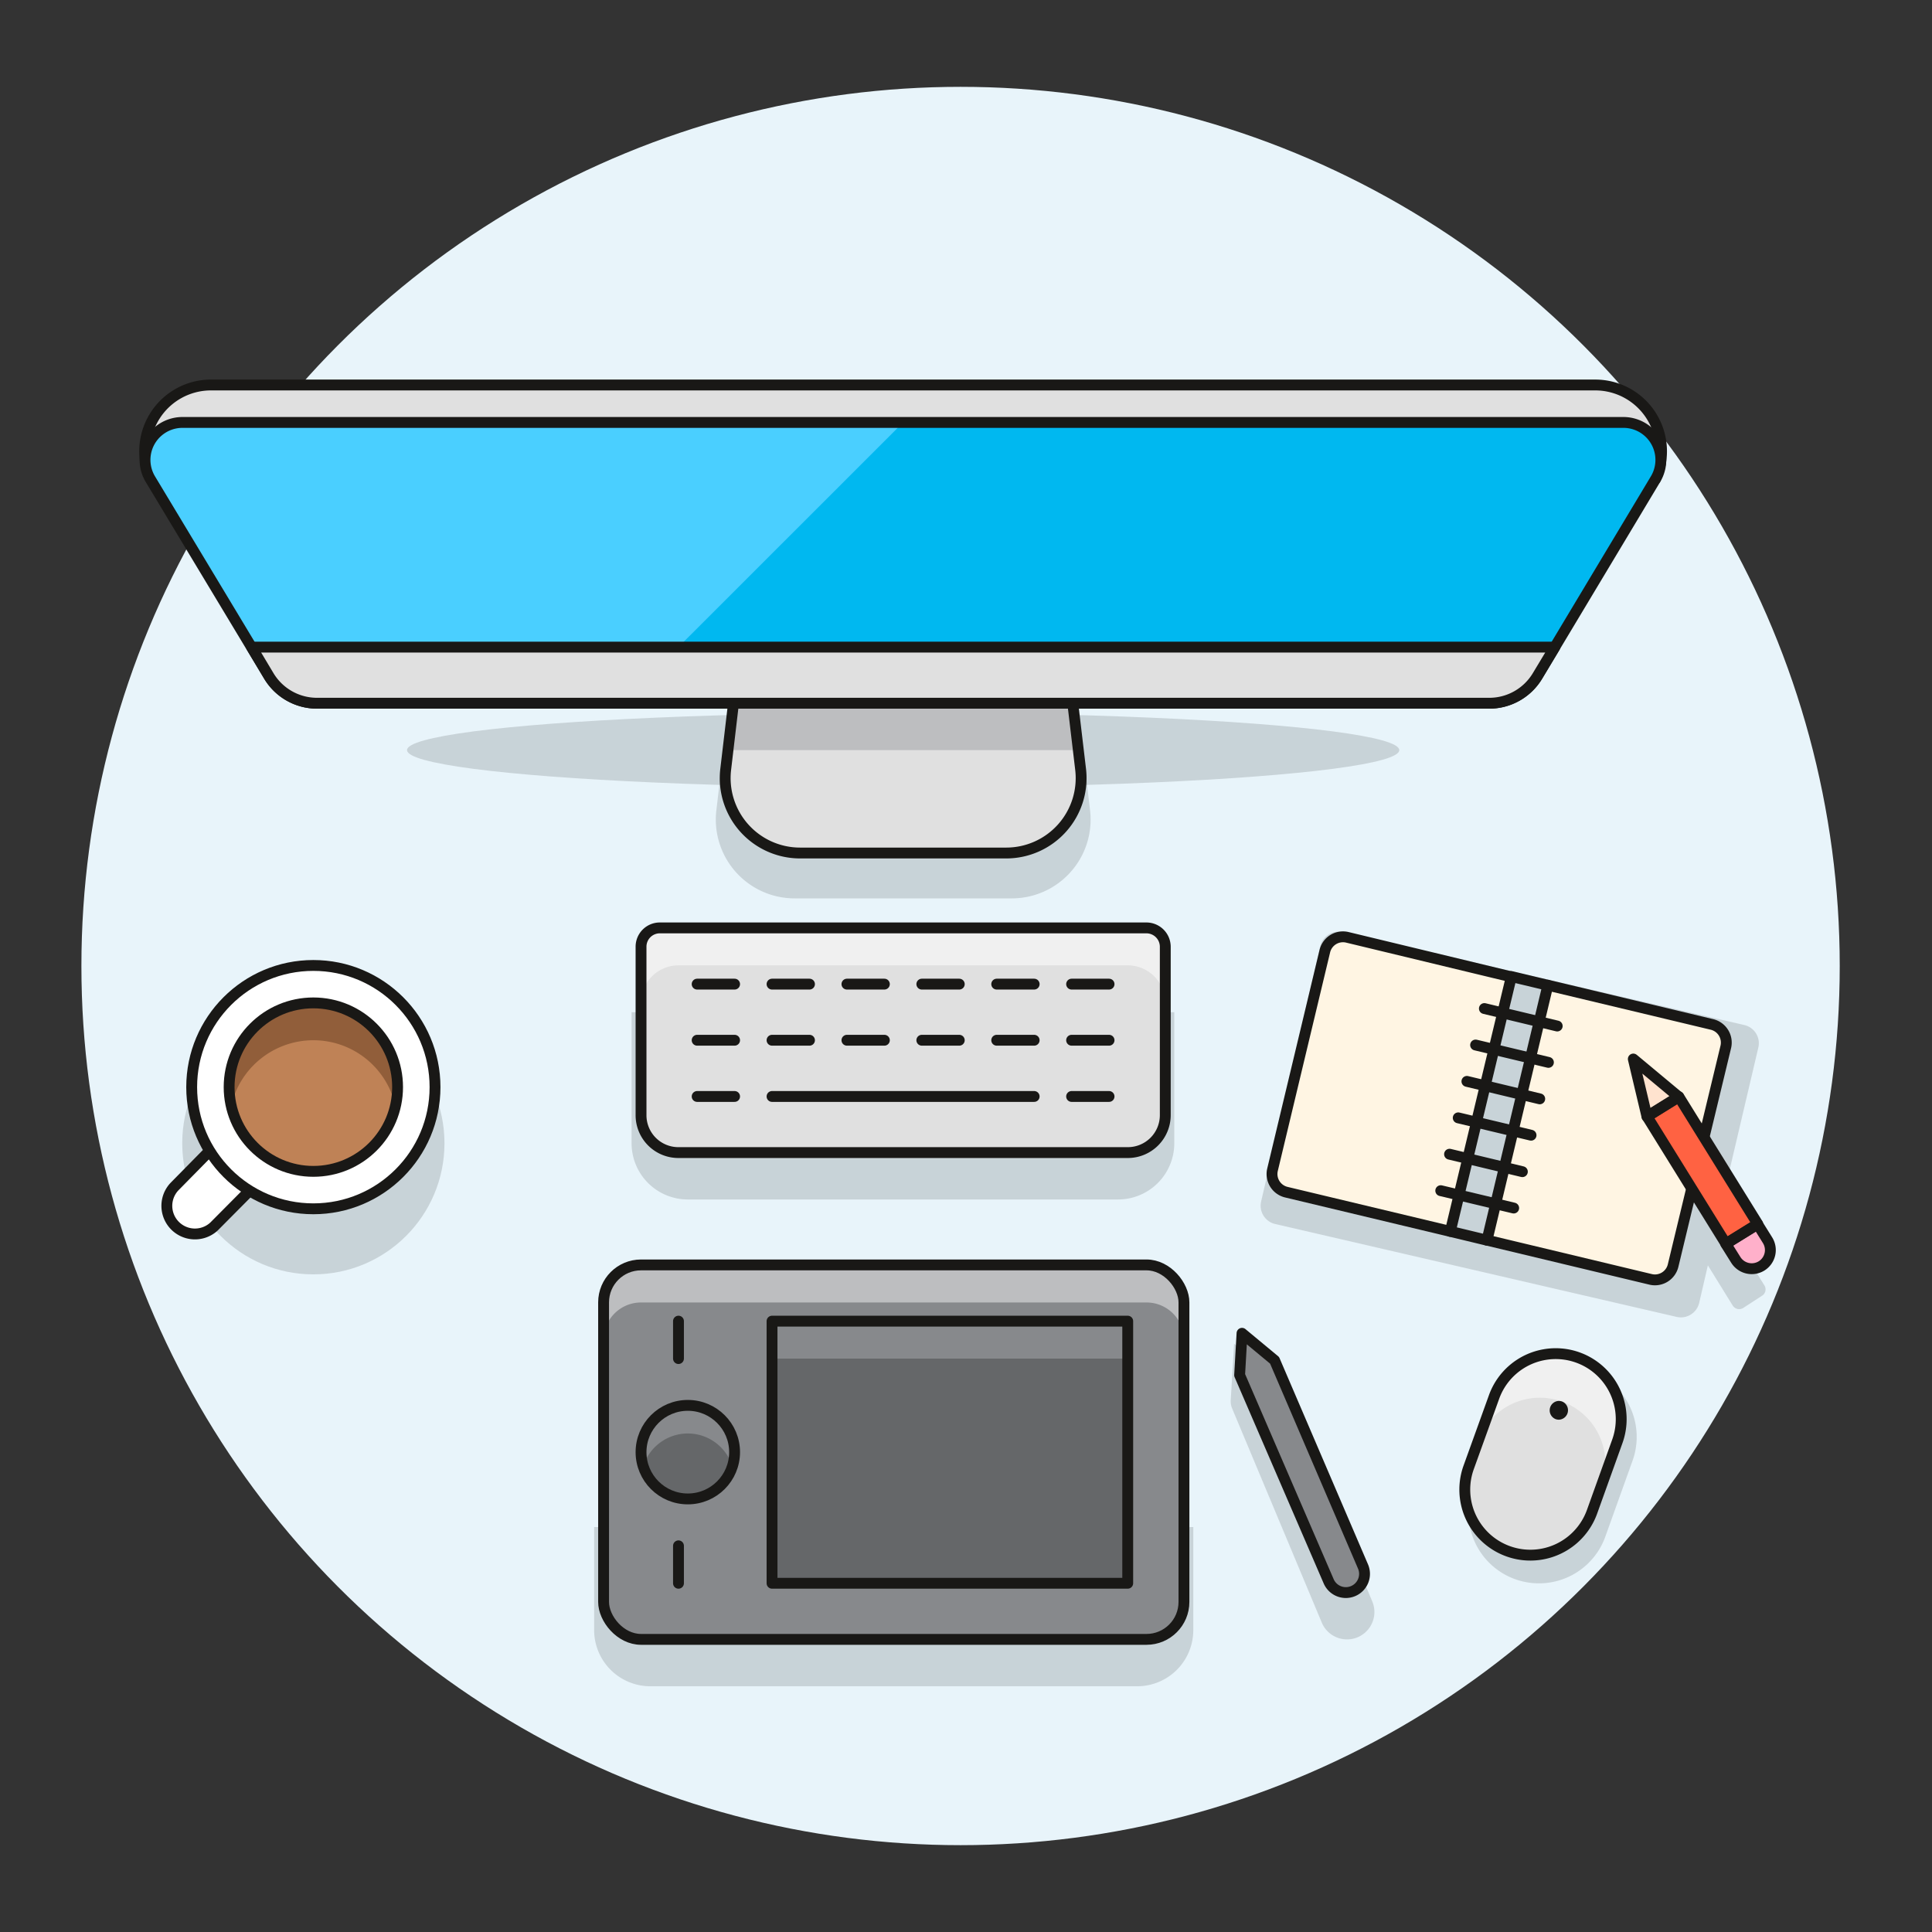 <svg id="Multicolor" xmlns="http://www.w3.org/2000/svg" viewBox="0 0 178 178"><rect x="0" y="0" width="178" height="178" fill="#333333" stroke="none"/><defs><style>.cls-1{fill:#e8f4fa;}.cls-18,.cls-2{fill:#191816;}.cls-2{opacity:0.15;}.cls-3{fill:#e0e0e0;}.cls-4{fill:#f0f0f0;}.cls-5{fill:none;}.cls-15,.cls-5,.cls-6,.cls-8,.cls-9{stroke:#191816;stroke-linecap:round;stroke-linejoin:round;}.cls-6{fill:#fff5e3;}.cls-7{fill:#ff6242;}.cls-8{fill:#ffe3cf;}.cls-9{fill:#ffb0ca;}.cls-10{fill:#bdbec0;}.cls-11{fill:#00b8f0;}.cls-12{fill:#4acfff;}.cls-13{fill:#87898c;}.cls-14{fill:#656769;}.cls-15{fill:#fff;}.cls-16{fill:#bf8256;}.cls-17{fill:#915e3a;}</style></defs><title>06- desktop-imac-pen-tablet-notebook</title><g id="Background"><g id="New_Symbol_61-17" data-name="New Symbol 61"><circle class="cls-1" cx="88.5" cy="89" r="81"/></g></g><g id="Scene"><path class="cls-2" d="M162.31,119.4a.69.69,0,0,0,.23-1l-4.12-6.64L162,96.51a1.72,1.72,0,0,0-1.29-2.07l-37-8.56a1.73,1.73,0,0,0-2.07,1.29l-5.45,23.53a1.73,1.73,0,0,0,1.29,2.07l37,8.56a1.73,1.73,0,0,0,2.07-1.29l.8-3.46,2.28,3.69a.7.7,0,0,0,1,.22Z"/><path class="cls-2" d="M138.19,130.19l-2.51,7a6.49,6.49,0,0,0,12.22,4.39l2.51-7a6.49,6.49,0,0,0-12.22-4.39Z"/><path class="cls-2" d="M121.79,149.52a2.52,2.52,0,0,0,4.63-2L118,127.43l-4.3-3.63-.31,5.22a1.73,1.73,0,0,0,.14.77Z"/><path class="cls-2" d="M104.77,155.36H59.92a5.18,5.18,0,0,1-5.18-5.18v-9.49h55.2v9.49A5.17,5.17,0,0,1,104.77,155.36Z"/><path class="cls-2" d="M103,110.51H63.37a5.18,5.18,0,0,1-5.18-5.18V93.26h50v12.07A5.18,5.18,0,0,1,103,110.51Z"/><ellipse class="cls-2" cx="83.21" cy="69.11" rx="45.71" ry="3.45"/><path class="cls-2" d="M99.36,65.66H67.06l-1.06,9a7.26,7.26,0,0,0,7.22,8.11h20a7.26,7.26,0,0,0,7.21-8.11Z"/><path class="cls-3" d="M103.91,106.19H62.51a3.44,3.44,0,0,1-3.45-3.45V87.22a1.73,1.73,0,0,1,1.72-1.73h44.85a1.74,1.74,0,0,1,1.73,1.73v15.52A3.45,3.45,0,0,1,103.91,106.19Z"/><path class="cls-4" d="M105.63,85.49H60.78a1.73,1.73,0,0,0-1.72,1.73v5.17a3.45,3.45,0,0,1,3.45-3.45h41.4a3.46,3.46,0,0,1,3.45,3.45V87.22A1.74,1.74,0,0,0,105.63,85.49Z"/><path class="cls-5" d="M103.91,106.19H62.51a3.44,3.44,0,0,1-3.45-3.45V87.22a1.73,1.73,0,0,1,1.72-1.73h44.85a1.74,1.74,0,0,1,1.73,1.73v15.52A3.45,3.45,0,0,1,103.91,106.19Z"/><line class="cls-5" x1="64.23" y1="101.02" x2="67.68" y2="101.02"/><line class="cls-5" x1="64.23" y1="95.84" x2="67.68" y2="95.84"/><line class="cls-5" x1="64.23" y1="90.67" x2="67.68" y2="90.67"/><line class="cls-5" x1="71.13" y1="95.84" x2="74.58" y2="95.84"/><line class="cls-5" x1="71.13" y1="90.67" x2="74.58" y2="90.67"/><line class="cls-5" x1="78.03" y1="95.84" x2="81.48" y2="95.84"/><line class="cls-5" x1="78.03" y1="90.67" x2="81.48" y2="90.67"/><line class="cls-5" x1="84.93" y1="95.84" x2="88.38" y2="95.84"/><line class="cls-5" x1="84.93" y1="90.67" x2="88.38" y2="90.67"/><line class="cls-5" x1="91.83" y1="95.84" x2="95.28" y2="95.84"/><line class="cls-5" x1="91.83" y1="90.67" x2="95.28" y2="90.67"/><line class="cls-5" x1="98.73" y1="101.02" x2="102.18" y2="101.02"/><line class="cls-5" x1="98.73" y1="95.84" x2="102.18" y2="95.84"/><line class="cls-5" x1="98.73" y1="90.67" x2="102.18" y2="90.67"/><line class="cls-5" x1="71.13" y1="101.02" x2="95.28" y2="101.02"/><line class="cls-5" x1="139.24" y1="89.97" x2="142.59" y2="90.77"/><path class="cls-6" d="M133.62,113.45l-15.1-3.61a1.72,1.72,0,0,1-1.28-2.07l4.82-20.14a1.72,1.72,0,0,1,2.08-1.27L139.24,90Z"/><path class="cls-6" d="M154.15,116.59a1.72,1.72,0,0,1-2.08,1.28L137,114.26l5.61-23.49,15.1,3.61A1.72,1.72,0,0,1,159,96.46Z"/><line class="cls-5" x1="136.76" y1="92.92" x2="143.47" y2="94.53"/><line class="cls-5" x1="135.95" y1="96.28" x2="142.66" y2="97.88"/><line class="cls-5" x1="135.15" y1="99.63" x2="141.86" y2="101.24"/><line class="cls-5" x1="134.35" y1="102.99" x2="141.06" y2="104.59"/><line class="cls-5" x1="133.55" y1="106.34" x2="140.26" y2="107.95"/><line class="cls-5" x1="132.74" y1="109.7" x2="139.46" y2="111.3"/><line class="cls-5" x1="133.62" y1="113.45" x2="136.98" y2="114.26"/><rect class="cls-7" x="155.12" y="100.93" width="3.45" height="13.8" transform="translate(-33.28 98.82) rotate(-31.8)"/><polygon class="cls-8" points="150.48 97.57 151.74 102.88 154.67 101.06 150.48 97.57"/><path class="cls-9" d="M162.3,116.63h0a1.73,1.73,0,0,1-2.38-.56L159,114.6l2.93-1.81.91,1.46A1.72,1.72,0,0,1,162.3,116.63Z"/><rect class="cls-5" x="155.12" y="100.93" width="3.45" height="13.8" transform="translate(-33.28 98.82) rotate(-31.8)"/><path class="cls-3" d="M147,35.47H19.44a6.11,6.11,0,0,0-5.55,8.67H152.52A6.11,6.11,0,0,0,147,35.47Z"/><path class="cls-5" d="M147,35.47H19.44a6.11,6.11,0,0,0-5.55,8.67H152.52A6.11,6.11,0,0,0,147,35.47Z"/><path class="cls-3" d="M90.87,49.27H75.54a6.9,6.9,0,0,0-6.85,6.09L66.86,70.89a6.9,6.9,0,0,0,6.85,7.7h19a6.9,6.9,0,0,0,6.85-7.7L97.72,55.36A6.9,6.9,0,0,0,90.87,49.27Z"/><path class="cls-10" d="M99.34,69.11,97.72,55.36a6.9,6.9,0,0,0-6.85-6.09H75.54a6.9,6.9,0,0,0-6.85,6.09L67.07,69.11Z"/><path class="cls-5" d="M90.87,49.27H75.54a6.9,6.9,0,0,0-6.85,6.09L66.86,70.89a6.9,6.9,0,0,0,6.85,7.7h19a6.9,6.9,0,0,0,6.85-7.7L97.72,55.36A6.9,6.9,0,0,0,90.87,49.27Z"/><path class="cls-11" d="M149.56,38.92H16.85a3.45,3.45,0,0,0-3,5.22L24.77,62.28a5.18,5.18,0,0,0,4.44,2.51h108a5.18,5.18,0,0,0,4.44-2.51l10.88-18.14A3.45,3.45,0,0,0,149.56,38.92Z"/><path class="cls-12" d="M29.21,64.79H57.33L83.21,38.92H16.85a3.45,3.45,0,0,0-3,5.22L24.77,62.28A5.18,5.18,0,0,0,29.21,64.79Z"/><path class="cls-5" d="M149.56,38.92H16.85a3.45,3.45,0,0,0-3,5.22L24.77,62.28a5.18,5.18,0,0,0,4.44,2.51h108a5.18,5.18,0,0,0,4.44-2.51l10.88-18.14A3.45,3.45,0,0,0,149.56,38.92Z"/><path class="cls-3" d="M23.18,59.62l1.59,2.66a5.18,5.18,0,0,0,4.44,2.51h108a5.18,5.18,0,0,0,4.44-2.51l1.6-2.66Z"/><path class="cls-5" d="M23.18,59.62l1.59,2.66a5.18,5.18,0,0,0,4.44,2.51h108a5.18,5.18,0,0,0,4.44-2.51l1.6-2.66Z"/><rect class="cls-13" x="55.61" y="116.54" width="53.47" height="34.5" rx="3.45" ry="3.45"/><path class="cls-10" d="M105.63,116.54H59.06A3.45,3.45,0,0,0,55.61,120v3.45A3.45,3.45,0,0,1,59.06,120h46.57a3.45,3.45,0,0,1,3.45,3.45V120A3.45,3.45,0,0,0,105.63,116.54Z"/><line class="cls-5" x1="62.51" y1="125.17" x2="62.51" y2="121.72"/><line class="cls-5" x1="62.51" y1="145.87" x2="62.51" y2="142.42"/><rect class="cls-14" x="71.13" y="121.72" width="32.77" height="24.15"/><rect class="cls-13" x="71.13" y="121.72" width="32.77" height="3.45"/><rect class="cls-5" x="55.61" y="116.54" width="53.47" height="34.5" rx="3.45" ry="3.45"/><rect class="cls-5" x="71.13" y="121.72" width="32.77" height="24.15"/><circle class="cls-14" cx="63.37" cy="133.79" r="4.31"/><path class="cls-13" d="M63.37,132.07a4.29,4.29,0,0,1,4.09,3,4.31,4.31,0,1,0-8.19,0A4.31,4.31,0,0,1,63.37,132.07Z"/><circle class="cls-5" cx="63.37" cy="133.79" r="4.31"/><path class="cls-13" d="M122.41,145.68a1.72,1.72,0,1,0,3.17-1.35l-8.15-19-3-2.49-.22,3.85Z"/><path class="cls-5" d="M122.41,145.68a1.72,1.72,0,1,0,3.17-1.35l-8.15-19-3-2.49-.22,3.85Z"/><circle class="cls-2" cx="28.87" cy="105.33" r="12.08"/><path class="cls-15" d="M19.72,113a2.59,2.59,0,0,1-3.66-3.66L20.33,105,24,108.69Z"/><circle class="cls-15" cx="28.87" cy="100.16" r="11.21"/><circle class="cls-16" cx="28.87" cy="100.16" r="7.76"/><path class="cls-17" d="M28.87,95.84a7.77,7.77,0,0,0-7.56,6,8.17,8.17,0,0,1-.2-1.72,7.76,7.76,0,1,1,15.52,0,7.57,7.57,0,0,1-.21,1.72A7.75,7.75,0,0,0,28.87,95.84Z"/><circle class="cls-5" cx="28.87" cy="100.16" r="7.76"/><path class="cls-3" d="M137.65,128.71l-2.34,6.49a6,6,0,0,0,11.37,4.08l2.33-6.49a6,6,0,0,0-11.36-4.08Z"/><path class="cls-4" d="M145.37,125.07a6,6,0,0,0-7.72,3.64l-1.46,4.06a6,6,0,1,1,11.36,4.08l1.46-4.06A6,6,0,0,0,145.37,125.07Z"/><path class="cls-5" d="M137.65,128.71l-2.34,6.49a6,6,0,0,0,11.37,4.08l2.33-6.49a6,6,0,0,0-11.36-4.08Z"/><path class="cls-18" d="M143.62,129.07a.87.87,0,0,0-.29,1.68.93.93,0,0,0,.29.05.87.87,0,0,0,.29-1.68,1,1,0,0,0-.29-.05Z"/></g></svg>